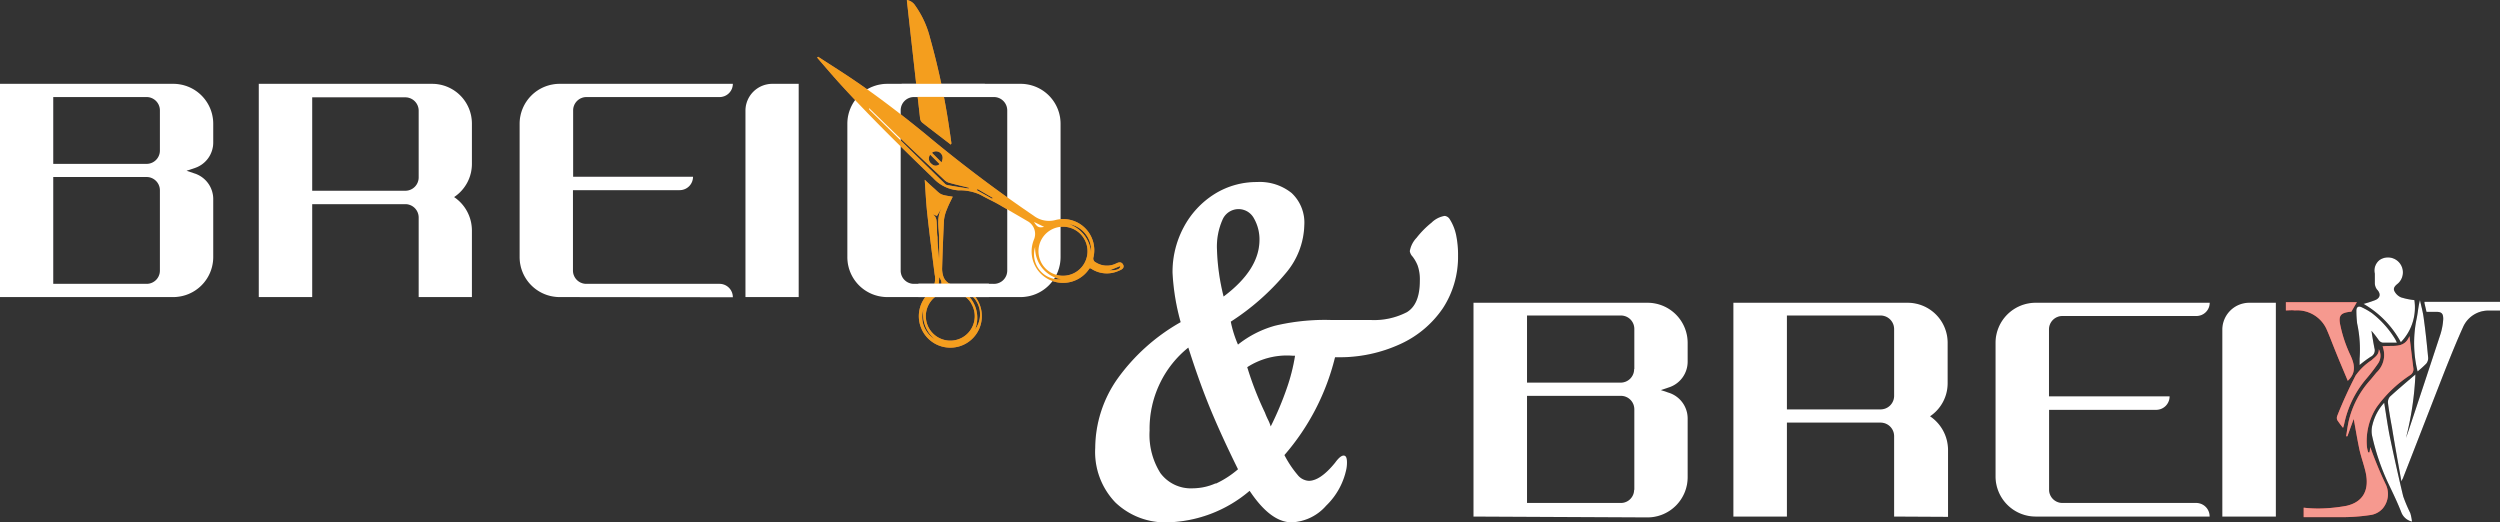 <svg xmlns="http://www.w3.org/2000/svg" viewBox="0 0 264.24 55.21"><rect x="0" y="0" width="264.24" height="55.21" fill="#333333" stroke="none"/><defs><style>.cls-1{fill:#231f20;}.cls-2{fill:#010101;}.cls-3{fill:#d63b3c;}.cls-4{fill:#ba7a57;}.cls-5{fill:#fff;}.cls-6{fill:#f6998f;}.cls-7{fill:#f49e1e;}</style></defs><g id="Layer_2" data-name="Layer 2"><g id="Layer_1-2" data-name="Layer 1"><path class="cls-1" d="M155.74,54.6V32h18.38a4.24,4.24,0,0,1,4.26,4.23v2a2.86,2.86,0,0,1-1.93,2.7l-.9.3.9.3a2.86,2.86,0,0,1,1.93,2.7v6.19a4.25,4.25,0,0,1-4.26,4.27Zm17-15.59V34.78a1.41,1.41,0,0,0-1.4-1.43H161.4v7.09h9.89A1.42,1.42,0,0,0,172.72,39Zm0,12.76v-8.5a1.42,1.42,0,0,0-1.43-1.43H161.4V53.16h9.92A1.4,1.4,0,0,0,172.72,51.77Z"/><path class="cls-1" d="M200.2,54.6V46.1a1.43,1.43,0,0,0-1.44-1.43h-9.89V54.6h-5.66V32h18.42a4.23,4.23,0,0,1,4.23,4.2v4.33A4.21,4.21,0,0,1,204,44a4.3,4.3,0,0,1,1.9,3.53v7.1Zm0-12.76V34.78a1.43,1.43,0,0,0-1.44-1.43h-9.89v9.92h9.89A1.43,1.43,0,0,0,200.2,41.84Z"/><path class="cls-1" d="M215.18,54.6a4.25,4.25,0,0,1-4.26-4.27V36.18A4.24,4.24,0,0,1,215.18,32h18.38a1.4,1.4,0,0,1-1.4,1.4H218a1.42,1.42,0,0,0-1.43,1.43v7.06h12.75a1.42,1.42,0,0,1-1.43,1.43H216.58v8.5A1.41,1.41,0,0,0,218,53.16h14.15a1.42,1.42,0,0,1,1.4,1.44Z"/><path class="cls-1" d="M234.89,54.6V34.78A2.85,2.85,0,0,1,237.72,32h2.83V54.6Z"/><g id="Layer_2-2" data-name="Layer 2"><g id="Layer_1-2-2" data-name="Layer 1-2"><path class="cls-2" d="M253.82,50.88c-.36-2-.7-3.85-1-5.71-.16-.85-.31-1.71-.42-2.57a.9.9,0,0,1,.21-.68c.84-.77,1.71-1.5,2.69-2.34a32.41,32.41,0,0,1-1,6.71c.09-.24.17-.46.25-.7q1.71-5.13,3.4-10.28a6.65,6.65,0,0,0,.29-1.59c0-.59-.17-.76-.77-.76h-1l-.21-.9a.43.43,0,0,1,0-.16h8v.93c-.46,0-.92,0-1.37,0a2.92,2.92,0,0,0-2.57,1.78c-.67,1.48-1.28,3-1.88,4.5-1.48,3.78-2.94,7.56-4.42,11.34C254,50.55,253.92,50.64,253.82,50.88Z"/><path class="cls-3" d="M254.67,35.52c.14,1.18.27,2.29.41,3.39a.72.72,0,0,1-.34.74,13.33,13.33,0,0,0-3.56,3.42,6.62,6.62,0,0,0-1,4.19,3.5,3.5,0,0,0,.13.56h.14l.08-.56a41.26,41.26,0,0,0,1.59,3.85,2.36,2.36,0,0,1-.3,2.66,2.13,2.13,0,0,1-1.31.67,20,20,0,0,1-2.89.22c-1.36,0-2.73,0-4.13,0v-1a13.38,13.38,0,0,0,1.54.09,17.07,17.07,0,0,0,3-.29c1.76-.41,2.43-1.69,2-3.58-.18-.78-.46-1.54-.64-2.33-.23-1.08-.41-2.17-.61-3.27-.21.56-.44,1.2-.67,1.83l-.13,0c.08-.52.14-1,.26-1.56a9.79,9.79,0,0,1,2.26-4.35c.24-.27.46-.56.7-.84a2.54,2.54,0,0,0,.63-2.75C252.86,36.45,254.13,36.91,254.67,35.52Z"/><path class="cls-2" d="M249.82,32.12a12.73,12.73,0,0,0,1.23-.4c.57-.24.6-.7.18-1.13a1.14,1.14,0,0,1-.22-.67c0-.34,0-.68,0-1a1.41,1.41,0,0,1,.52-1.45,1.58,1.58,0,0,1,1.93,2.49c-.29.23-.55.48-.38.81a1.4,1.4,0,0,0,.7.66,7.32,7.32,0,0,0,1.41.29,5.27,5.27,0,0,1-1.43,4.45A10.34,10.34,0,0,0,249.82,32.12Z"/><path class="cls-3" d="M241.61,32.81v-.87h7.5l-.58,1c.09,0,.06,0,0,0-1.13.11-1.4.37-1.16,1.48a14.09,14.09,0,0,0,1,3c.48,1,.74,1.94-.22,2.83-.41-1-.85-2-1.27-3.06-.34-.82-.64-1.66-1-2.46a3.41,3.41,0,0,0-3.33-1.92C242.27,32.77,242,32.8,241.61,32.81Z"/><path class="cls-2" d="M252,42.57c.21,1.29.37,2.48.61,3.65.44,2.09.9,4.17,1.4,6.24a15.89,15.89,0,0,0,.75,1.77,5.27,5.27,0,0,1,.18.9,1.59,1.59,0,0,1-1.14-1c-.39-1-.87-2-1.35-3a23.89,23.89,0,0,1-1.73-5.07,2.56,2.56,0,0,1,.05-1.2A5.26,5.26,0,0,1,252,42.57Z"/><path class="cls-2" d="M253.34,36.22c-.56,0-1,0-1.49,0a.65.65,0,0,1-.42-.26,10.61,10.61,0,0,0-.78-1c.1.62.2,1.24.32,1.85a.75.75,0,0,1-.4.9,13,13,0,0,0-1.17.87c0-.22,0-.45,0-.67a12.92,12.92,0,0,0-.26-3.72,11.73,11.73,0,0,1-.08-1.33c0-.41.21-.55.57-.38a7.2,7.2,0,0,1,1.08.62,10.13,10.13,0,0,1,2.46,2.76A3.29,3.29,0,0,1,253.34,36.22Z"/><path class="cls-3" d="M251.43,36.91a1.44,1.44,0,0,1-.08,1.51A18.85,18.85,0,0,1,250.14,40a10.71,10.71,0,0,0-2.37,4.82,2.72,2.72,0,0,1-.12.4,9.68,9.68,0,0,1-.61-.82.59.59,0,0,1,0-.45,46.72,46.72,0,0,1,1.94-4.26,6.31,6.31,0,0,1,1.7-1.63C251,37.74,251.46,37.51,251.43,36.91Z"/><path class="cls-2" d="M255.53,39.26a12.6,12.6,0,0,1-.12-5.49c.15-.66.18-1.34.37-2.05.14.65.33,1.3.41,2,.19,1.36.33,2.73.46,4.11a.94.94,0,0,1-.2.6A11.45,11.45,0,0,1,255.53,39.26Z"/></g></g><path class="cls-1" d="M0,31.4V8.86H18.3a4.22,4.22,0,0,1,4.24,4.21v2a2.84,2.84,0,0,1-1.92,2.68l-.9.3.9.3A2.85,2.85,0,0,1,22.54,21v6.16A4.23,4.23,0,0,1,18.3,31.4ZM16.9,15.89V11.68a1.41,1.41,0,0,0-1.39-1.42H5.63v7.06h9.85A1.41,1.41,0,0,0,16.9,15.89Zm0,12.7V20.13a1.41,1.41,0,0,0-1.42-1.42H5.63V30h9.88A1.4,1.4,0,0,0,16.9,28.59Z"/><path class="cls-1" d="M44.25,31.4V23a1.41,1.41,0,0,0-1.43-1.42H33V31.4H27.35V8.86H45.68A4.2,4.2,0,0,1,49.88,13v4.31A4.2,4.2,0,0,1,48,20.83a4.26,4.26,0,0,1,1.88,3.51V31.4Zm0-12.69v-7a1.41,1.41,0,0,0-1.43-1.42H33v9.87h9.84A1.41,1.41,0,0,0,44.25,18.71Z"/><path class="cls-1" d="M59.17,31.4a4.23,4.23,0,0,1-4.25-4.24V13.07a4.23,4.23,0,0,1,4.25-4.21H77.46a1.4,1.4,0,0,1-1.39,1.4H62a1.41,1.41,0,0,0-1.42,1.42v7H73.25a1.41,1.41,0,0,1-1.42,1.42H60.56v8.46A1.41,1.41,0,0,0,62,30H76.07a1.41,1.41,0,0,1,1.39,1.42Z"/><path class="cls-1" d="M78.79,31.4V11.68a2.84,2.84,0,0,1,2.82-2.82h2.81V31.4Z"/><path class="cls-1" d="M93.77,31.4a4.22,4.22,0,0,1-4.21-4.24V13.07a4.22,4.22,0,0,1,4.21-4.21h14.09a4.22,4.22,0,0,1,4.24,4.21V27.16a4.23,4.23,0,0,1-4.24,4.24Zm12.69-2.81V11.68A1.41,1.41,0,0,0,105,10.26H96.59a1.4,1.4,0,0,0-1.39,1.42V28.59A1.39,1.39,0,0,0,96.59,30H105A1.4,1.4,0,0,0,106.46,28.59Z"/><g id="Layer_2-3" data-name="Layer 2"><g id="Layer_1-2-3" data-name="Layer 1-2"><path class="cls-4" d="M115.16,28.36a3.32,3.32,0,0,1-5.89-3,1.54,1.54,0,0,0-.69-2c-1.07-.63-2.15-1.25-3.23-1.87-.55-.3-1.13-.56-1.68-.88a5.09,5.09,0,0,0-2.36-.49,4,4,0,0,1-2.64-1.26c-3.41-3.3-6.79-6.6-10-10.13-.78-.87-1.54-1.76-2.3-2.64L86.47,6c1.12.73,2.25,1.44,3.36,2.18,2.79,1.87,5.45,3.92,8,6a143.29,143.29,0,0,0,11.44,8.63,2.66,2.66,0,0,0,2.31.44,3.29,3.29,0,0,1,4,3.92.45.45,0,0,0,.25.57,2.19,2.19,0,0,0,2.16.1c.27-.13.52-.19.7.1s0,.52-.4.66a3,3,0,0,1-3-.23A1.11,1.11,0,0,0,115.16,28.36Zm-1.51.44a2.59,2.59,0,0,0-2.59-4.49h0a2.59,2.59,0,1,0,2.59,4.49ZM102.4,19.94l0-.1c-.68-.17-1.35-.32-2-.5a1.22,1.22,0,0,1-.54-.28c-1.67-1.57-3.32-3.14-5-4.72l-3-2.91a.24.24,0,0,0,.06.2l7.92,7.76a.55.55,0,0,0,.27.17c.77.14,1.54.26,2.32.38Zm9.76,9.58a3.36,3.36,0,0,1-2.75-3.42,2.65,2.65,0,0,0,2.75,3.42Zm3.16-2.83a2.81,2.81,0,0,0-2.32-3,3.51,3.51,0,0,1,2.32,3Zm-17-10.35a.69.69,0,0,0,.17,1,.57.57,0,0,0,.82,0l-1-1Zm1.2.81c.17-.4.17-.72-.14-1a.7.7,0,0,0-.88,0l1,1Zm3.8,2.83-.07.12,1.62.91.06-.1Zm13.94,8.6c.78,0,1.17-.14,1.14-.46Zm-6.9-4.6-1.07-.52c.34.55.51.64,1.07.52Z"/><path class="cls-4" d="M100.49,15.28c-1-.77-2-1.53-3-2.31a.72.72,0,0,1-.24-.45Q96.55,6.33,95.86.12a.41.41,0,0,1,0-.12,1.31,1.31,0,0,1,.88.6A10.09,10.09,0,0,1,98.3,4a76.5,76.5,0,0,1,2.07,9.82c.07.44.13.88.19,1.32C100.56,15.19,100.53,15.21,100.49,15.28Z"/><path class="cls-4" d="M97.74,19c.43.41.76.71,1.09,1,.63.6.63.6,1.87.79-.21.44-.44.87-.61,1.32a4.06,4.06,0,0,0-.31,1.12c-.09,1.69-.15,3.38-.2,5.07a2.59,2.59,0,0,0,.1.83,1.35,1.35,0,0,0,1.26,1,3.28,3.28,0,0,1,2.77,2.62,3.33,3.33,0,1,1-5.92-1.34,1.28,1.28,0,0,1,.24-.29A2.12,2.12,0,0,0,98.79,29c-.27-2.14-.55-4.27-.78-6.41C97.88,21.43,97.83,20.28,97.74,19Zm4.92,13.07a2.59,2.59,0,1,0-.84,3.54A2.59,2.59,0,0,0,102.66,32.09Zm-1.12-1.42a3.34,3.34,0,0,1,1.52,4.17,2.66,2.66,0,0,0-1.52-4.18Zm-2.05-8.59-.46.76-.45-.18c.47.31.41.78.44,1.21s0,.81.07,1.21c0,.78.1,1.56.16,2.34.06-.63,0-1.26,0-1.89C99.33,24.39,98.89,23.21,99.49,22.08Zm-.42,14a3.45,3.45,0,0,1-1.46-3.41A2.76,2.76,0,0,0,99.07,36Zm.12-5.62c.4-.39.41-.6.09-1.16Z"/></g></g><rect class="cls-1" x="95.3" y="8.86" width="8.8" height="1.38"/><rect class="cls-1" x="97.07" y="29.98" width="7.45" height="1.42"/><path class="cls-1" d="M117.9,53.12a7.7,7.7,0,0,1-2.14-5.78,12.82,12.82,0,0,1,2.34-7.29,20.77,20.77,0,0,1,6.69-6,23.75,23.75,0,0,1-.86-5.25A10,10,0,0,1,125.12,24a9.25,9.25,0,0,1,3.23-3.48,8.36,8.36,0,0,1,4.51-1.28,5.36,5.36,0,0,1,3.66,1.16,4.29,4.29,0,0,1,1.34,3.43,8.15,8.15,0,0,1-1.92,5A25.57,25.57,0,0,1,130.09,34a12,12,0,0,0,.76,2.42,11,11,0,0,1,3.93-2,22.81,22.81,0,0,1,5.85-.6l4.19,0a7.57,7.57,0,0,0,3.89-.83c.91-.56,1.36-1.66,1.36-3.31a4.47,4.47,0,0,0-.23-1.61,4,4,0,0,0-.53-.94,1.09,1.09,0,0,1-.3-.58,2.67,2.67,0,0,1,.71-1.41,9.69,9.69,0,0,1,1.59-1.61,2.59,2.59,0,0,1,1.38-.71.7.7,0,0,1,.51.3,5,5,0,0,1,.7,1.69,10.2,10.2,0,0,1,.21,2.2,9.91,9.91,0,0,1-1.59,5.55A10.88,10.88,0,0,1,148,36.37a15.31,15.31,0,0,1-6.64,1.39h-.25a24.73,24.73,0,0,1-5.35,10.34,11.07,11.07,0,0,0,1.39,2.09,1.63,1.63,0,0,0,1.18.63c.81,0,1.74-.63,2.78-1.91.37-.51.67-.76.91-.76s.35.24.35.71a3.73,3.73,0,0,1-.05.65,7.47,7.47,0,0,1-2.15,3.94,5.11,5.11,0,0,1-3.65,1.76q-2.22,0-4.44-3.33a13.91,13.91,0,0,1-8.63,3.33A7.63,7.63,0,0,1,117.9,53.12Zm10.6-2a10.12,10.12,0,0,0,2.35-1.52c-1.11-2.25-2.07-4.33-2.86-6.23s-1.59-4.11-2.39-6.63a10.83,10.83,0,0,0-3,3.78,11,11,0,0,0-1.09,5A7.57,7.57,0,0,0,122.65,50a4,4,0,0,0,3.45,1.61A6,6,0,0,0,128.5,51.08Zm4.62-25.74a4.48,4.48,0,0,0-.58-2.29,1.84,1.84,0,0,0-3.33.15,7,7,0,0,0-.58,3.15,23.34,23.34,0,0,0,.7,4.95C131.85,29.45,133.12,27.46,133.12,25.34ZM136,41.06a19.73,19.73,0,0,0,.88-3.46h-.25a7.72,7.72,0,0,0-4.8,1.21,33.82,33.82,0,0,0,1.87,4.8,7.56,7.56,0,0,0,.33.76,4.09,4.09,0,0,1,.28.7A33.31,33.31,0,0,0,136,41.06Z"/><path class="cls-5" d="M155.74,54.6V32h18.38a4.24,4.24,0,0,1,4.26,4.23v2a2.86,2.86,0,0,1-1.93,2.7l-.9.3.9.3a2.86,2.86,0,0,1,1.93,2.7v6.19a4.25,4.25,0,0,1-4.26,4.27Zm17-15.59V34.78a1.41,1.41,0,0,0-1.4-1.43H161.4v7.09h9.89A1.42,1.42,0,0,0,172.72,39Zm0,12.76v-8.5a1.42,1.42,0,0,0-1.43-1.43H161.4V53.16h9.92A1.4,1.4,0,0,0,172.72,51.77Z"/><path class="cls-5" d="M200.2,54.6V46.1a1.43,1.43,0,0,0-1.44-1.43h-9.89V54.6h-5.66V32h18.42a4.23,4.23,0,0,1,4.23,4.2v4.33A4.21,4.21,0,0,1,204,44a4.3,4.3,0,0,1,1.9,3.53v7.1Zm0-12.76V34.78a1.43,1.43,0,0,0-1.44-1.43h-9.89v9.92h9.89A1.43,1.43,0,0,0,200.2,41.84Z"/><path class="cls-5" d="M215.18,54.6a4.25,4.25,0,0,1-4.26-4.27V36.18A4.24,4.24,0,0,1,215.18,32h18.38a1.4,1.4,0,0,1-1.4,1.4H218a1.42,1.42,0,0,0-1.43,1.43v7.06h12.75a1.42,1.42,0,0,1-1.43,1.43H216.58v8.5A1.41,1.41,0,0,0,218,53.16h14.15a1.42,1.42,0,0,1,1.4,1.44Z"/><path class="cls-5" d="M234.89,54.6V34.78A2.85,2.85,0,0,1,237.72,32h2.83V54.6Z"/><g id="Layer_1-2-4" data-name="Layer 1-2"><path class="cls-5" d="M253.82,50.88c-.36-2-.7-3.85-1-5.71-.16-.85-.31-1.71-.42-2.57a.9.9,0,0,1,.21-.68c.84-.77,1.71-1.5,2.69-2.34a32.41,32.41,0,0,1-1,6.71c.09-.24.17-.46.25-.7q1.71-5.13,3.4-10.28a6.65,6.65,0,0,0,.29-1.59c0-.59-.17-.76-.77-.76h-1l-.21-.9a.43.43,0,0,1,0-.16h8v.93c-.46,0-.92,0-1.37,0a2.92,2.92,0,0,0-2.57,1.78c-.67,1.48-1.28,3-1.88,4.5-1.48,3.78-2.94,7.56-4.42,11.34C254,50.55,253.92,50.64,253.82,50.88Z"/><path class="cls-6" d="M254.67,35.52c.14,1.18.27,2.29.41,3.39a.72.72,0,0,1-.34.74,13.33,13.33,0,0,0-3.56,3.42,6.62,6.62,0,0,0-1,4.19,3.5,3.5,0,0,0,.13.56h.14l.08-.56a41.26,41.26,0,0,0,1.59,3.85,2.36,2.36,0,0,1-.3,2.66,2.13,2.13,0,0,1-1.31.67,20,20,0,0,1-2.89.22c-1.36,0-2.73,0-4.13,0v-1a13.38,13.38,0,0,0,1.54.09,17.07,17.07,0,0,0,3-.29c1.76-.41,2.43-1.69,2-3.58-.18-.78-.46-1.54-.64-2.33-.23-1.08-.41-2.17-.61-3.27-.21.56-.44,1.2-.67,1.83l-.13,0c.08-.52.14-1,.26-1.56a9.79,9.79,0,0,1,2.26-4.35c.24-.27.46-.56.7-.84a2.54,2.54,0,0,0,.63-2.75C252.86,36.45,254.13,36.91,254.67,35.52Z"/><path class="cls-5" d="M249.82,32.12a12.73,12.73,0,0,0,1.23-.4c.57-.24.6-.7.18-1.13a1.14,1.14,0,0,1-.22-.67c0-.34,0-.68,0-1a1.41,1.41,0,0,1,.52-1.45,1.58,1.58,0,0,1,1.93,2.49c-.29.23-.55.48-.38.81a1.4,1.4,0,0,0,.7.66,7.32,7.32,0,0,0,1.41.29,5.27,5.27,0,0,1-1.43,4.45A10.34,10.34,0,0,0,249.82,32.12Z"/><path class="cls-6" d="M241.61,32.81v-.87h7.5l-.58,1c.09,0,.06,0,0,0-1.13.11-1.4.37-1.16,1.48a14.09,14.09,0,0,0,1,3c.48,1,.74,1.94-.22,2.83-.41-1-.85-2-1.27-3.06-.34-.82-.64-1.66-1-2.46a3.41,3.41,0,0,0-3.33-1.92C242.27,32.77,242,32.8,241.61,32.81Z"/><path class="cls-5" d="M252,42.57c.21,1.29.37,2.48.61,3.65.44,2.09.9,4.17,1.4,6.24a15.89,15.89,0,0,0,.75,1.77,5.27,5.27,0,0,1,.18.9,1.59,1.59,0,0,1-1.14-1c-.39-1-.87-2-1.35-3a23.89,23.89,0,0,1-1.73-5.07,2.56,2.56,0,0,1,.05-1.2A5.26,5.26,0,0,1,252,42.57Z"/><path class="cls-5" d="M253.34,36.22c-.56,0-1,0-1.49,0a.65.65,0,0,1-.42-.26,10.61,10.61,0,0,0-.78-1c.1.62.2,1.24.32,1.85a.75.75,0,0,1-.4.9,13,13,0,0,0-1.17.87c0-.22,0-.45,0-.67a12.92,12.92,0,0,0-.26-3.72,11.73,11.73,0,0,1-.08-1.33c0-.41.21-.55.57-.38a7.2,7.2,0,0,1,1.08.62,10.13,10.13,0,0,1,2.46,2.76A3.29,3.29,0,0,1,253.34,36.22Z"/><path class="cls-6" d="M251.43,36.91a1.44,1.44,0,0,1-.08,1.51A18.85,18.85,0,0,1,250.14,40a10.71,10.71,0,0,0-2.37,4.82,2.72,2.72,0,0,1-.12.4,9.68,9.68,0,0,1-.61-.82.59.59,0,0,1,0-.45,46.72,46.72,0,0,1,1.94-4.26,6.31,6.31,0,0,1,1.7-1.63C251,37.74,251.46,37.51,251.43,36.91Z"/><path class="cls-5" d="M255.53,39.26a12.6,12.6,0,0,1-.12-5.49c.15-.66.18-1.34.37-2.05.14.65.33,1.3.41,2,.19,1.36.33,2.73.46,4.11a.94.94,0,0,1-.2.6A11.45,11.45,0,0,1,255.53,39.26Z"/></g><path class="cls-5" d="M0,31.4V8.86H18.3a4.22,4.22,0,0,1,4.24,4.21v2a2.84,2.84,0,0,1-1.92,2.68l-.9.3.9.3A2.85,2.85,0,0,1,22.54,21v6.16A4.23,4.23,0,0,1,18.3,31.4ZM16.9,15.89V11.68a1.41,1.41,0,0,0-1.39-1.42H5.63v7.06h9.85A1.41,1.41,0,0,0,16.9,15.89Zm0,12.7V20.13a1.41,1.41,0,0,0-1.42-1.42H5.63V30h9.88A1.4,1.4,0,0,0,16.9,28.59Z"/><path class="cls-5" d="M44.25,31.4V23a1.41,1.41,0,0,0-1.43-1.42H33V31.4H27.35V8.86H45.68A4.2,4.2,0,0,1,49.88,13v4.31A4.2,4.2,0,0,1,48,20.83a4.26,4.26,0,0,1,1.88,3.51V31.4Zm0-12.69v-7a1.41,1.41,0,0,0-1.43-1.42H33v9.87h9.84A1.41,1.41,0,0,0,44.25,18.71Z"/><path class="cls-5" d="M59.17,31.4a4.23,4.23,0,0,1-4.25-4.24V13.07a4.23,4.23,0,0,1,4.25-4.21H77.46a1.4,1.4,0,0,1-1.39,1.4H62a1.41,1.41,0,0,0-1.42,1.42v7H73.25a1.41,1.41,0,0,1-1.42,1.42H60.56v8.46A1.41,1.41,0,0,0,62,30H76.07a1.41,1.41,0,0,1,1.39,1.42Z"/><path class="cls-5" d="M78.79,31.4V11.68a2.84,2.84,0,0,1,2.82-2.82h2.81V31.4Z"/><path class="cls-5" d="M93.77,31.4a4.22,4.22,0,0,1-4.21-4.24V13.07a4.22,4.22,0,0,1,4.21-4.21h14.09a4.22,4.22,0,0,1,4.24,4.21V27.16a4.23,4.23,0,0,1-4.24,4.24Zm12.69-2.81V11.68A1.41,1.41,0,0,0,105,10.26H96.59a1.4,1.4,0,0,0-1.39,1.42V28.59A1.39,1.39,0,0,0,96.59,30H105A1.4,1.4,0,0,0,106.46,28.59Z"/><g id="Layer_2-4" data-name="Layer 2"><g id="Layer_1-2-5" data-name="Layer 1-2"><path class="cls-7" d="M115.16,28.36a3.32,3.32,0,0,1-5.89-3,1.54,1.54,0,0,0-.69-2c-1.07-.63-2.15-1.25-3.23-1.87-.55-.3-1.13-.56-1.68-.88a5.09,5.09,0,0,0-2.36-.49,4,4,0,0,1-2.64-1.26c-3.41-3.3-6.79-6.6-10-10.13-.78-.87-1.54-1.76-2.3-2.64L86.47,6c1.12.73,2.25,1.44,3.36,2.18,2.79,1.87,5.45,3.92,8,6a143.29,143.29,0,0,0,11.44,8.63,2.66,2.66,0,0,0,2.31.44,3.29,3.29,0,0,1,4,3.92.45.45,0,0,0,.25.57,2.19,2.19,0,0,0,2.16.1c.27-.13.52-.19.7.1s0,.52-.4.66a3,3,0,0,1-3-.23A1.11,1.11,0,0,0,115.16,28.36Zm-1.51.44a2.59,2.59,0,0,0-2.59-4.49h0a2.59,2.59,0,1,0,2.59,4.49ZM102.4,19.94l0-.1c-.68-.17-1.35-.32-2-.5a1.22,1.22,0,0,1-.54-.28c-1.67-1.57-3.32-3.14-5-4.72l-3-2.91a.24.24,0,0,0,.06.2l7.92,7.76a.55.55,0,0,0,.27.17c.77.14,1.54.26,2.32.38Zm9.76,9.58a3.36,3.36,0,0,1-2.75-3.42,2.65,2.65,0,0,0,2.75,3.42Zm3.16-2.83a2.81,2.81,0,0,0-2.32-3,3.51,3.51,0,0,1,2.32,3Zm-17-10.35a.69.69,0,0,0,.17,1,.57.57,0,0,0,.82,0l-1-1Zm1.2.81c.17-.4.17-.72-.14-1a.7.7,0,0,0-.88,0l1,1Zm3.8,2.83-.07.12,1.62.91.06-.1Zm13.94,8.6c.78,0,1.17-.14,1.14-.46Zm-6.9-4.6-1.07-.52c.34.55.51.64,1.07.52Z"/><path class="cls-7" d="M100.49,15.28c-1-.77-2-1.53-3-2.31a.72.72,0,0,1-.24-.45Q96.55,6.33,95.86.12a.41.41,0,0,1,0-.12,1.31,1.31,0,0,1,.88.6A10.09,10.09,0,0,1,98.3,4a76.5,76.5,0,0,1,2.07,9.82c.07.44.13.88.19,1.32C100.56,15.19,100.53,15.21,100.49,15.28Z"/><path class="cls-7" d="M97.74,19c.43.41.76.71,1.09,1,.63.6.63.6,1.87.79-.21.44-.44.87-.61,1.32a4.06,4.06,0,0,0-.31,1.12c-.09,1.69-.15,3.38-.2,5.07a2.59,2.59,0,0,0,.1.83,1.35,1.35,0,0,0,1.26,1,3.28,3.28,0,0,1,2.77,2.62,3.33,3.33,0,1,1-5.92-1.34,1.28,1.28,0,0,1,.24-.29A2.12,2.12,0,0,0,98.79,29c-.27-2.14-.55-4.27-.78-6.41C97.88,21.43,97.83,20.28,97.74,19Zm4.92,13.07a2.59,2.59,0,1,0-.84,3.54A2.59,2.59,0,0,0,102.66,32.09Zm-1.12-1.42a3.34,3.34,0,0,1,1.52,4.17,2.66,2.66,0,0,0-1.52-4.18Zm-2.05-8.59-.46.76-.45-.18c.47.31.41.78.44,1.21s0,.81.07,1.21c0,.78.1,1.56.16,2.34.06-.63,0-1.26,0-1.89C99.33,24.39,98.89,23.21,99.49,22.08Zm-.42,14a3.45,3.45,0,0,1-1.46-3.41A2.76,2.76,0,0,0,99.07,36Zm.12-5.62c.4-.39.41-.6.09-1.16Z"/></g></g><rect class="cls-5" x="95.3" y="8.86" width="8.8" height="1.38"/><rect class="cls-5" x="97.07" y="29.98" width="7.45" height="1.42"/><path class="cls-5" d="M117.9,53.12a7.7,7.7,0,0,1-2.14-5.78,12.82,12.82,0,0,1,2.34-7.29,20.77,20.77,0,0,1,6.69-6,23.75,23.75,0,0,1-.86-5.25A10,10,0,0,1,125.12,24a9.25,9.25,0,0,1,3.23-3.48,8.36,8.36,0,0,1,4.51-1.28,5.36,5.36,0,0,1,3.66,1.16,4.29,4.29,0,0,1,1.34,3.43,8.15,8.15,0,0,1-1.92,5A25.57,25.57,0,0,1,130.09,34a12,12,0,0,0,.76,2.42,11,11,0,0,1,3.93-2,22.81,22.81,0,0,1,5.85-.6l4.19,0a7.57,7.57,0,0,0,3.89-.83c.91-.56,1.36-1.66,1.36-3.31a4.47,4.47,0,0,0-.23-1.61,4,4,0,0,0-.53-.94,1.09,1.09,0,0,1-.3-.58,2.67,2.67,0,0,1,.71-1.41,9.69,9.69,0,0,1,1.59-1.61,2.59,2.59,0,0,1,1.38-.71.7.7,0,0,1,.51.3,5,5,0,0,1,.7,1.69,10.2,10.2,0,0,1,.21,2.2,9.91,9.91,0,0,1-1.59,5.55A10.88,10.88,0,0,1,148,36.37a15.31,15.31,0,0,1-6.64,1.39h-.25a24.73,24.73,0,0,1-5.35,10.34,11.07,11.07,0,0,0,1.39,2.09,1.63,1.63,0,0,0,1.18.63c.81,0,1.74-.63,2.78-1.91.37-.51.67-.76.91-.76s.35.24.35.71a3.73,3.73,0,0,1-.05.65,7.47,7.47,0,0,1-2.15,3.94,5.11,5.11,0,0,1-3.65,1.76q-2.22,0-4.44-3.33a13.91,13.91,0,0,1-8.63,3.33A7.63,7.63,0,0,1,117.9,53.12Zm10.6-2a10.12,10.12,0,0,0,2.35-1.52c-1.11-2.25-2.07-4.33-2.86-6.23s-1.59-4.11-2.39-6.63a10.83,10.83,0,0,0-3,3.78,11,11,0,0,0-1.09,5A7.57,7.57,0,0,0,122.65,50a4,4,0,0,0,3.45,1.61A6,6,0,0,0,128.5,51.08Zm4.62-25.74a4.48,4.48,0,0,0-.58-2.29,1.84,1.84,0,0,0-3.33.15,7,7,0,0,0-.58,3.15,23.34,23.34,0,0,0,.7,4.95C131.85,29.45,133.12,27.46,133.12,25.34ZM136,41.06a19.73,19.73,0,0,0,.88-3.46h-.25a7.72,7.72,0,0,0-4.8,1.21,33.82,33.82,0,0,0,1.87,4.8,7.56,7.56,0,0,0,.33.76,4.09,4.09,0,0,1,.28.7A33.31,33.31,0,0,0,136,41.06Z"/></g></g></svg>